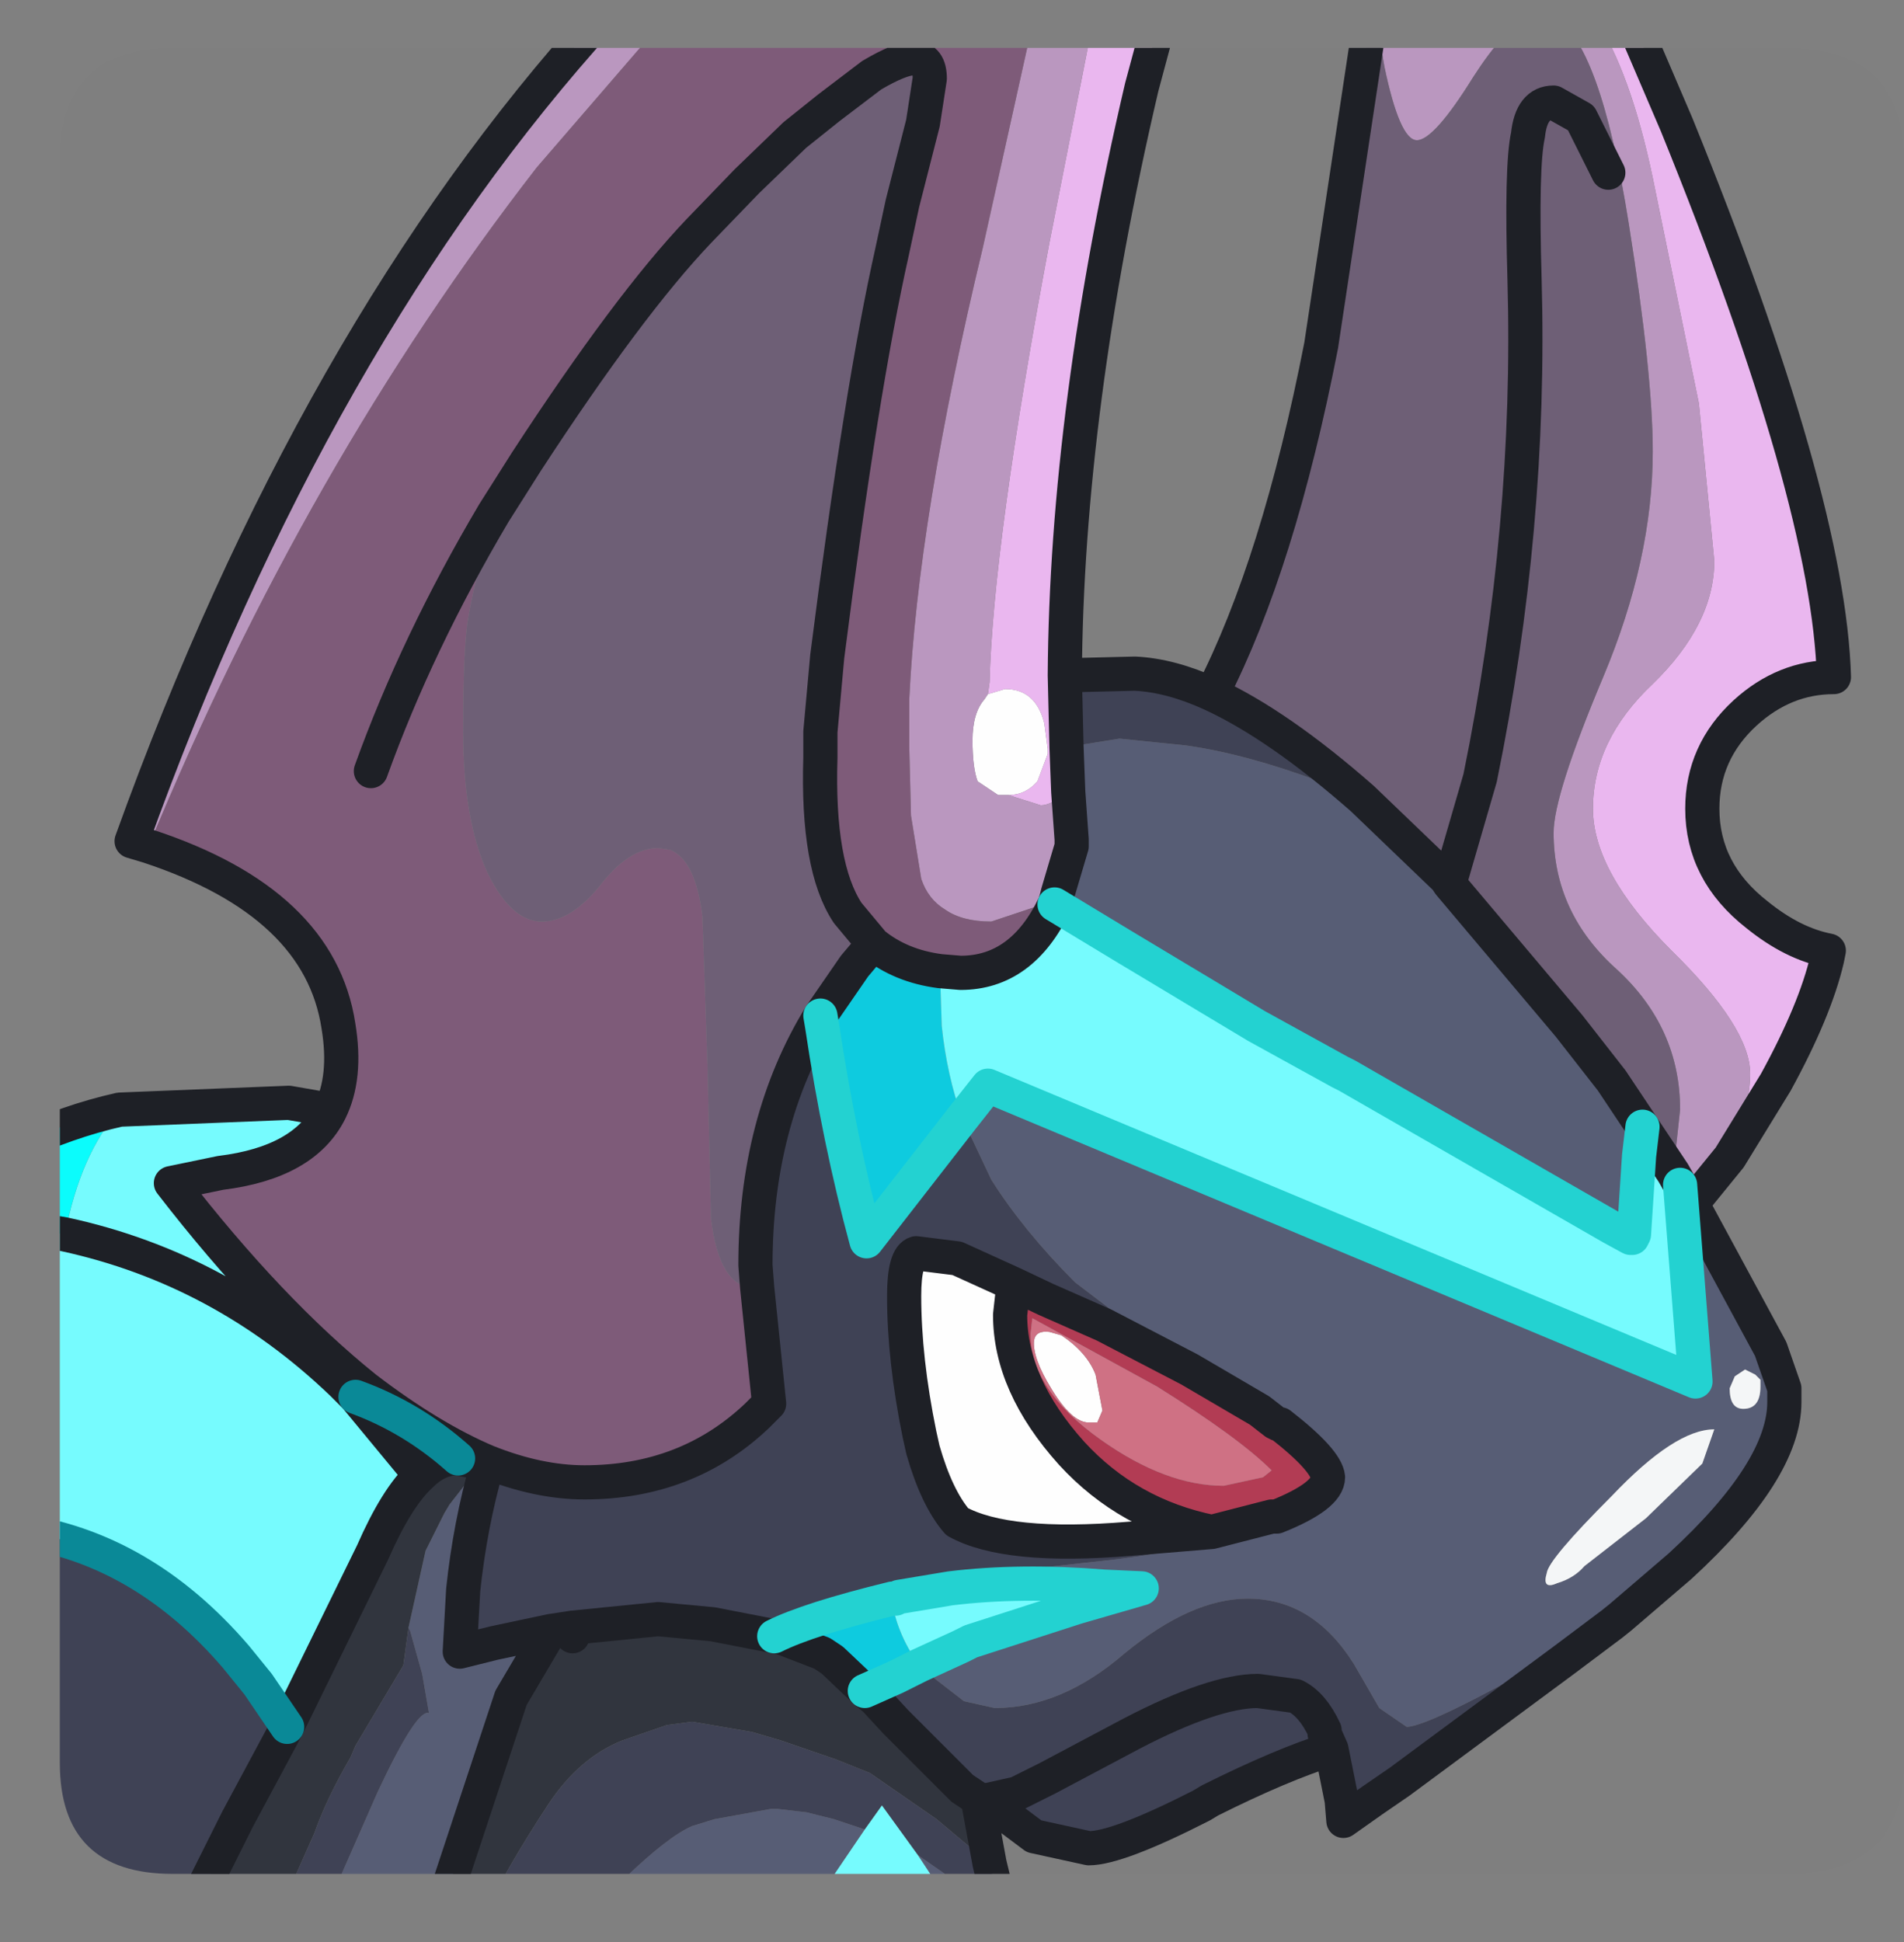 <?xml version="1.0" encoding="UTF-8" standalone="no"?>
<svg xmlns:ffdec="https://www.free-decompiler.com/flash" xmlns:xlink="http://www.w3.org/1999/xlink" ffdec:objectType="frame" height="56.8px" width="55.7px" xmlns="http://www.w3.org/2000/svg">
  <rect width="100%" height="100%" fill="#808080" stroke="none"/>
  <g transform="matrix(1.0, 0.0, 0.0, 1.0, 0.5, 0.5)">
    <clipPath id="clipPath0" transform="matrix(1.0, 0.0, 0.0, 1.0, 0.0, 0.0)">
      <path d="M51.75 0.9 Q55.2 0.9 55.2 4.2 L55.2 51.05 Q55.2 54.3 51.75 54.3 L4.55 54.3 Q1.25 54.3 1.25 51.05 L1.25 4.2 Q1.25 0.9 4.55 0.9 L51.75 0.9" fill="#000000" fill-rule="evenodd" stroke="none"/>
    </clipPath>
    <g clip-path="url(#clipPath0)">
      <use ffdec:characterId="2" height="56.8" transform="matrix(1.0, 0.0, 0.0, 1.0, -0.5, -0.5)" width="54.15" xlink:href="#shape1"/>
    </g>
    <use ffdec:characterId="3" height="53.4" transform="matrix(1.0, 0.0, 0.0, 1.0, 1.25, 0.9)" width="53.95" xlink:href="#shape2"/>
  </g>
  <defs>
    <g id="shape1" transform="matrix(1.0, 0.0, 0.0, 1.0, 0.5, 0.5)">
      <path d="M29.0 22.75 L28.9 22.75 28.7 22.75 28.1 22.35 Q27.95 21.95 27.95 21.15 27.95 20.35 28.3 19.95 L28.4 19.8 28.9 19.65 Q29.8 19.65 30.05 20.65 L30.15 21.4 30.15 21.55 29.85 22.35 Q29.5 22.75 29.0 22.75 M34.95 44.3 L32.55 44.5 Q28.95 44.8 27.5 44.0 26.9 43.3 26.5 41.9 L26.4 41.45 Q25.95 39.25 25.95 37.4 25.95 36.25 26.3 36.15 L27.5 36.3 29.15 37.05 29.05 37.95 Q29.05 40.0 30.85 42.0 32.5 43.8 34.95 44.3 M29.75 38.7 Q29.8 38.4 30.2 38.45 L30.55 38.55 Q31.3 39.05 31.55 39.7 L31.75 40.75 31.6 41.1 31.35 41.1 Q30.85 41.1 30.25 40.1 29.7 39.2 29.75 38.7" fill="#ffffff" fill-rule="evenodd" stroke="none"/>
      <path d="M46.15 0.0 L47.2 0.0 48.55 3.15 Q53.0 14.1 53.15 19.3 51.7 19.3 50.55 20.35 49.3 21.5 49.3 23.15 49.3 25.0 50.9 26.25 51.95 27.1 53.0 27.3 L52.95 27.55 Q52.6 29.05 51.45 31.15 L50.1 33.35 Q50.7 31.85 50.7 30.9 50.7 29.55 48.4 27.3 46.1 25.0 46.1 23.15 46.1 21.15 47.85 19.5 49.65 17.75 49.65 15.9 L49.2 11.3 47.85 4.7 Q47.2 1.6 46.15 0.0 M31.5 0.0 L33.45 0.0 32.9 2.05 Q30.7 11.45 30.65 19.25 L30.7 21.35 30.75 22.65 Q30.25 23.05 29.95 23.05 L29.0 22.75 Q29.5 22.75 29.85 22.35 L30.15 21.55 30.15 21.4 30.05 20.65 Q29.8 19.65 28.9 19.65 L28.4 19.8 28.45 19.45 Q28.55 15.4 30.2 6.6 L31.5 0.0" fill="#ebb8f0" fill-rule="evenodd" stroke="none"/>
      <path d="M46.15 0.0 Q47.2 1.6 47.85 4.7 L49.2 11.3 49.65 15.9 Q49.65 17.75 47.85 19.5 46.1 21.15 46.1 23.15 46.1 25.0 48.4 27.3 50.7 29.55 50.7 30.9 50.7 31.85 50.1 33.35 L49.0 34.7 48.65 34.15 48.45 33.8 48.65 31.95 Q48.65 29.55 46.8 27.85 44.95 26.2 44.95 23.85 44.95 22.75 46.4 19.3 47.85 15.85 47.85 12.7 47.85 10.45 47.15 6.05 46.3 0.7 44.95 0.0 L46.15 0.0 M44.2 0.0 Q43.5 0.35 42.6 1.75 41.45 3.6 40.95 3.6 40.45 3.6 40.0 1.45 L39.75 0.0 44.2 0.0 M3.85 24.25 L3.35 24.1 Q8.7 9.25 17.1 0.0 L19.0 0.0 15.2 4.4 Q8.45 13.1 3.85 24.25 M29.75 0.0 L31.5 0.0 30.2 6.6 Q28.55 15.4 28.45 19.45 L28.4 19.8 28.3 19.95 Q27.95 20.35 27.95 21.15 27.95 21.95 28.1 22.35 L28.7 22.75 28.9 22.75 29.0 22.75 29.95 23.05 Q30.25 23.05 30.75 22.65 L30.85 24.05 30.85 24.25 30.45 25.6 30.4 25.8 30.2 25.9 30.15 25.9 28.5 26.45 Q27.65 26.45 27.15 26.1 26.65 25.8 26.45 25.2 L26.15 23.35 26.1 21.35 26.1 19.95 Q26.35 14.65 28.25 6.75 L29.75 0.0" fill="#bb98c0" fill-rule="evenodd" stroke="none"/>
      <path d="M30.35 25.95 Q29.4 27.95 27.6 27.95 L27.0 27.9 Q25.85 27.75 25.05 27.1 L24.3 26.2 Q23.4 24.85 23.5 21.65 L23.5 20.9 23.7 18.7 Q24.7 10.85 25.6 6.85 L25.9 5.45 26.5 3.1 26.7 1.8 Q26.7 1.2 26.25 1.2 25.85 1.2 25.0 1.7 L23.75 2.65 22.75 3.45 21.35 4.8 19.95 6.25 Q17.9 8.4 14.9 13.0 L13.95 14.5 Q11.7 18.3 10.35 22.05 11.7 18.3 13.95 14.5 13.4 16.4 13.2 17.55 13.05 18.4 13.05 20.9 13.05 23.45 13.75 25.0 14.45 26.45 15.35 26.45 16.2 26.45 17.05 25.4 17.9 24.3 18.75 24.3 L19.1 24.35 Q19.85 24.65 20.05 26.3 L20.2 30.75 20.3 35.15 Q20.55 37.15 21.55 37.15 L21.65 37.15 22.0 40.55 21.65 40.9 Q19.6 42.85 16.6 42.85 15.25 42.85 13.75 42.25 12.1 41.55 10.2 40.1 7.4 37.85 4.5 34.1 L5.95 33.8 Q8.4 33.5 9.15 32.0 9.65 31.0 9.4 29.5 8.85 25.9 3.85 24.25 8.45 13.1 15.2 4.4 L19.0 0.0 29.75 0.0 28.25 6.75 Q26.35 14.65 26.1 19.95 L26.1 21.35 26.15 23.35 26.45 25.2 Q26.65 25.8 27.15 26.1 27.65 26.45 28.5 26.45 L30.15 25.9 30.2 25.9 30.4 25.8 30.35 25.95" fill="#7e5b79" fill-rule="evenodd" stroke="none"/>
      <path d="M41.9 25.35 L42.8 22.25 Q44.3 14.9 44.1 7.7 44.0 4.35 44.2 3.45 44.3 2.5 44.95 2.5 L45.75 2.95 46.55 4.55 45.75 2.95 44.95 2.5 Q44.3 2.5 44.2 3.45 44.0 4.35 44.1 7.7 44.3 14.9 42.8 22.25 L41.9 25.35 41.8 25.2 39.35 22.85 Q36.9 20.7 34.95 19.8 36.9 16.0 38.15 9.6 L39.6 0.0 39.75 0.0 40.0 1.45 Q40.45 3.6 40.95 3.6 41.45 3.6 42.6 1.75 43.5 0.35 44.2 0.0 L44.95 0.0 Q46.3 0.7 47.15 6.05 47.85 10.45 47.85 12.7 47.85 15.85 46.4 19.3 44.95 22.75 44.95 23.85 44.95 26.2 46.8 27.85 48.65 29.55 48.65 31.95 L48.45 33.8 47.55 32.45 46.65 31.1 45.4 29.5 41.9 25.35 M13.95 14.5 L14.9 13.0 Q17.9 8.4 19.95 6.25 L21.35 4.8 22.75 3.45 23.75 2.65 25.0 1.7 Q25.85 1.2 26.25 1.2 26.7 1.2 26.7 1.8 L26.5 3.1 25.9 5.45 25.6 6.85 Q24.7 10.85 23.7 18.7 L23.5 20.9 23.5 21.65 Q23.4 24.85 24.3 26.2 L25.05 27.1 24.5 27.75 23.5 29.2 Q21.6 32.3 21.6 36.5 L21.65 37.15 21.55 37.15 Q20.55 37.15 20.3 35.15 L20.2 30.75 20.05 26.3 Q19.85 24.65 19.1 24.35 L18.75 24.3 Q17.9 24.3 17.05 25.4 16.2 26.45 15.35 26.45 14.45 26.45 13.75 25.0 13.05 23.45 13.05 20.9 13.05 18.4 13.2 17.55 13.4 16.4 13.95 14.5" fill="#6e5f76" fill-rule="evenodd" stroke="none"/>
      <path d="M41.9 25.35 L45.4 29.5 46.65 31.1 47.55 32.45 47.45 33.3 47.3 35.6 47.25 35.7 47.2 35.7 46.65 35.4 38.9 30.95 38.7 30.85 36.25 29.5 32.5 27.25 30.35 25.95 30.4 25.8 30.45 25.6 30.85 24.25 30.85 24.05 30.75 22.65 30.7 21.35 32.25 21.1 34.2 21.3 Q35.95 21.55 38.1 22.35 L39.35 22.85 41.8 25.2 41.9 25.35 M27.65 32.2 L28.4 31.25 49.1 39.9 48.65 34.15 49.0 34.7 51.3 38.95 51.7 40.1 51.7 40.5 Q51.7 42.5 48.65 45.3 L46.9 46.8 45.7 47.5 Q41.35 50.0 40.65 50.0 L39.85 49.45 39.1 48.15 Q37.9 46.25 36.0 46.25 34.35 46.25 32.4 47.85 30.55 49.45 28.6 49.45 L27.7 49.25 26.6 48.4 26.4 48.2 27.6 47.65 27.9 47.5 31.0 46.5 32.9 45.95 31.8 45.9 Q29.35 45.7 27.3 45.95 L25.8 46.2 Q26.3 45.85 27.2 45.65 L27.25 45.65 31.25 45.2 Q35.3 44.8 36.85 43.85 38.35 43.25 38.35 42.7 38.3 42.2 36.95 41.15 L36.9 41.15 36.8 41.1 36.35 40.75 34.3 39.55 30.95 37.0 Q29.45 35.5 28.5 34.0 L27.65 32.2 M28.8 55.45 L28.9 55.8 27.7 55.8 26.35 53.75 28.8 55.45 M22.9 55.8 L16.3 55.8 16.35 55.75 17.75 54.45 Q19.05 53.2 19.75 52.9 L20.4 52.7 22.05 52.4 22.25 52.4 23.1 52.5 23.9 52.7 24.8 53.0 22.9 55.8 M12.25 55.8 L8.85 55.8 8.9 55.65 10.55 51.9 Q11.7 49.45 12.05 49.6 L11.85 48.45 11.5 47.2 11.45 47.1 11.95 44.85 12.5 43.75 12.65 43.5 13.35 42.6 13.65 42.3 13.75 42.35 Q13.25 44.1 13.05 46.0 L12.95 47.8 13.95 47.55 15.6 47.2 14.45 49.15 12.25 55.8 M49.65 41.3 Q48.5 41.3 46.65 43.25 44.8 45.1 44.75 45.5 44.6 46.0 45.05 45.8 45.55 45.65 45.85 45.3 L47.65 43.9 49.3 42.3 49.65 41.3 M50.25 39.75 L50.1 40.1 Q50.1 40.7 50.5 40.7 51.0 40.7 51.0 40.05 L51.0 39.85 50.85 39.7 50.55 39.55 50.25 39.75" fill="#575d75" fill-rule="evenodd" stroke="none"/>
      <path d="M34.95 19.8 Q36.9 20.7 39.35 22.85 L38.1 22.35 Q35.95 21.55 34.2 21.3 L32.25 21.1 30.7 21.35 30.65 19.25 32.7 19.2 Q33.75 19.25 34.95 19.8 M46.9 46.8 L46.65 47.0 45.25 48.05 40.45 51.6 39.65 52.15 38.8 52.75 38.75 52.15 38.45 50.65 Q37.0 51.1 34.9 52.15 L34.65 52.3 Q32.2 53.55 31.35 53.55 L29.75 53.2 28.35 52.15 28.3 52.15 28.1 52.1 27.65 51.8 25.7 49.85 25.1 49.2 24.8 48.95 25.7 48.55 26.4 48.2 26.6 48.4 27.7 49.25 28.6 49.45 Q30.55 49.45 32.4 47.85 34.35 46.25 36.0 46.25 37.9 46.25 39.1 48.15 L39.85 49.45 40.65 50.0 Q41.35 50.0 45.7 47.5 L46.9 46.8 M28.45 54.0 L28.8 55.45 26.35 53.75 25.3 52.3 24.8 53.0 23.9 52.7 23.1 52.5 22.25 52.4 22.05 52.4 20.4 52.7 19.75 52.9 Q19.05 53.2 17.75 54.45 L16.35 55.75 16.3 55.8 13.5 55.8 Q14.3 54.15 15.55 52.25 16.45 50.9 17.7 50.4 L19.0 49.95 19.75 49.85 21.5 50.15 22.35 50.4 23.95 50.95 24.95 51.35 26.9 52.7 28.45 54.0 M8.85 55.8 L7.45 55.8 7.65 55.35 8.1 54.45 8.7 53.1 Q9.05 52.1 9.75 50.9 L9.9 50.55 11.3 48.2 11.45 47.1 11.5 47.2 11.85 48.45 12.05 49.6 Q11.7 49.45 10.55 51.9 L8.9 55.65 8.85 55.8 M4.9 55.8 L2.15 55.8 0.0 55.8 0.0 55.6 0.0 44.25 Q3.65 44.75 6.4 47.95 L7.05 48.75 7.9 50.0 6.45 52.7 4.9 55.8 M9.9 40.35 Q11.55 40.95 12.9 42.15 L12.85 42.15 Q12.3 42.15 11.8 42.65 L9.9 40.35 M13.75 42.35 L13.75 42.25 Q15.25 42.85 16.6 42.85 19.6 42.85 21.65 40.9 L22.0 40.55 21.65 37.15 21.6 36.5 Q21.6 32.3 23.5 29.2 L23.55 29.5 Q24.05 32.85 24.85 35.8 L27.65 32.2 28.5 34.0 Q29.45 35.5 30.95 37.0 L34.3 39.55 31.8 38.25 30.1 37.5 29.15 37.05 27.5 36.3 26.3 36.15 Q25.95 36.25 25.95 37.4 25.95 39.25 26.4 41.45 L26.5 41.9 Q26.9 43.3 27.5 44.0 28.95 44.8 32.55 44.5 L34.95 44.3 36.7 43.85 36.85 43.85 Q35.3 44.8 31.25 45.2 L27.25 45.65 27.2 45.65 Q26.3 45.85 25.8 46.2 L25.7 46.25 25.6 46.25 Q23.15 46.85 22.15 47.35 L20.35 47.0 18.75 46.85 16.25 47.1 15.6 47.2 13.95 47.55 12.95 47.8 13.05 46.0 Q13.25 44.1 13.75 42.35 M38.45 50.65 L38.25 50.2 38.25 50.1 Q37.9 49.35 37.4 49.1 L36.3 48.95 Q35.0 48.95 32.6 50.2 L30.15 51.5 29.25 51.95 28.35 52.15 29.25 51.95 30.15 51.5 32.6 50.2 Q35.0 48.95 36.3 48.95 L37.4 49.1 Q37.9 49.35 38.25 50.1 L38.25 50.2 38.45 50.65 M0.0 55.6 L0.9 55.45 Q1.6 55.45 2.15 55.8 1.6 55.45 0.9 55.45 L0.0 55.6" fill="#3f4255" fill-rule="evenodd" stroke="none"/>
      <path d="M27.0 27.9 L27.0 27.95 27.05 29.5 Q27.2 30.95 27.65 32.2 L24.85 35.8 Q24.05 32.85 23.55 29.5 L23.5 29.2 24.5 27.75 25.05 27.1 Q25.85 27.75 27.0 27.9 M22.15 47.35 Q23.15 46.85 25.6 46.25 L25.6 46.4 Q25.8 47.4 26.4 48.2 L25.7 48.55 24.8 48.95 23.85 48.05 23.55 47.85 22.25 47.35 22.15 47.35" fill="#0ecce0" fill-rule="evenodd" stroke="none"/>
      <path d="M47.55 32.45 L48.45 33.8 48.65 34.15 49.1 39.9 28.4 31.25 27.65 32.2 Q27.2 30.95 27.05 29.5 L27.0 27.95 27.0 27.9 27.6 27.95 Q29.4 27.95 30.35 25.95 L32.5 27.25 36.25 29.5 38.7 30.85 38.9 30.95 46.65 35.4 47.2 35.7 47.25 35.7 47.3 35.6 47.45 33.3 47.55 32.45 M27.7 55.8 L22.9 55.8 24.8 53.0 25.3 52.3 26.35 53.75 27.7 55.8 M0.0 44.25 L0.0 35.35 1.4 35.6 Q1.85 33.25 3.0 31.95 L7.95 31.75 9.1 31.95 9.15 32.0 Q8.4 33.5 5.95 33.8 L4.5 34.1 Q7.4 37.85 10.2 40.1 12.1 41.55 13.75 42.25 L13.75 42.35 13.65 42.3 12.9 42.15 Q11.55 40.95 9.9 40.35 L9.5 39.95 Q6.0 36.6 1.4 35.6 6.0 36.6 9.5 39.95 L9.9 40.35 11.8 42.65 Q11.1 43.3 10.4 44.9 L7.9 50.0 7.05 48.75 6.4 47.95 Q3.65 44.75 0.0 44.25 M25.6 46.25 L25.7 46.25 25.8 46.2 27.3 45.95 Q29.35 45.7 31.8 45.9 L32.9 45.95 31.0 46.5 27.9 47.5 27.6 47.65 26.4 48.2 Q25.8 47.4 25.6 46.4 L25.6 46.25" fill="#76fcff" fill-rule="evenodd" stroke="none"/>
      <path d="M28.1 52.1 L28.45 54.0 26.9 52.7 24.95 51.35 23.95 50.95 22.35 50.4 21.5 50.15 19.75 49.85 19.0 49.95 17.7 50.4 Q16.45 50.9 15.55 52.25 14.3 54.15 13.5 55.8 L12.25 55.8 14.45 49.15 15.6 47.2 16.25 47.1 18.75 46.85 20.35 47.0 22.15 47.35 22.25 47.35 23.55 47.85 23.85 48.05 24.8 48.95 25.1 49.2 25.7 49.85 27.65 51.8 28.1 52.1 M7.45 55.8 L4.9 55.8 6.45 52.7 7.9 50.0 10.4 44.9 Q11.1 43.3 11.8 42.65 12.3 42.15 12.85 42.15 L12.9 42.15 13.65 42.3 13.35 42.6 12.65 43.5 12.5 43.75 11.95 44.85 11.45 47.1 11.3 48.2 9.9 50.55 9.75 50.9 Q9.05 52.1 8.7 53.1 L8.1 54.45 7.65 55.35 7.45 55.8 M16.25 47.35 L16.25 47.1 16.25 47.35" fill="#31353e" fill-rule="evenodd" stroke="none"/>
      <path d="M0.0 35.35 L0.0 33.0 Q1.45 32.3 3.0 31.95 1.85 33.25 1.4 35.6 L0.0 35.35" fill="#0bfdfd" fill-rule="evenodd" stroke="none"/>
      <path d="M49.65 41.3 L49.3 42.3 47.65 43.9 45.85 45.3 Q45.55 45.65 45.05 45.8 44.6 46.0 44.75 45.5 44.8 45.1 46.65 43.25 48.5 41.3 49.65 41.3 M50.25 39.75 L50.55 39.55 50.85 39.7 51.0 39.85 51.0 40.05 Q51.0 40.7 50.5 40.7 50.1 40.7 50.1 40.1 L50.25 39.75" fill="#f5f7f8" fill-rule="evenodd" stroke="none"/>
      <path d="M36.85 43.85 L36.7 43.85 34.95 44.3 Q32.5 43.8 30.85 42.0 29.05 40.0 29.05 37.95 L29.15 37.05 30.1 37.5 31.8 38.25 34.3 39.55 36.35 40.75 36.8 41.1 36.9 41.15 36.95 41.15 Q38.3 42.2 38.35 42.7 38.35 43.25 36.85 43.85 M29.7 38.05 L29.65 38.5 Q29.65 40.15 31.7 41.6 33.6 42.95 35.3 42.95 L36.45 42.7 36.7 42.5 Q35.75 41.55 33.35 40.05 L29.7 38.05" fill="#b33c54" fill-rule="evenodd" stroke="none"/>
      <path d="M29.7 38.05 L33.35 40.05 Q35.75 41.55 36.7 42.5 L36.45 42.7 35.3 42.95 Q33.6 42.95 31.7 41.6 29.65 40.15 29.65 38.5 L29.7 38.05 M29.75 38.7 Q29.7 39.2 30.25 40.1 30.85 41.1 31.35 41.1 L31.6 41.1 31.75 40.75 31.55 39.7 Q31.3 39.05 30.55 38.55 L30.2 38.45 Q29.8 38.4 29.75 38.7" fill="#d07185" fill-rule="evenodd" stroke="none"/>
      <path d="M50.1 33.35 L51.45 31.15 Q52.6 29.05 52.95 27.55 L53.0 27.3 Q51.95 27.1 50.9 26.25 49.3 25.0 49.3 23.15 49.3 21.5 50.55 20.35 51.7 19.3 53.15 19.3 53.0 14.1 48.55 3.15 L47.2 0.0 M46.55 4.55 L45.75 2.95 44.95 2.5 Q44.3 2.5 44.2 3.45 44.0 4.35 44.1 7.7 44.3 14.9 42.8 22.25 L41.9 25.35 45.4 29.5 46.65 31.1 47.55 32.45 48.45 33.8 48.65 34.15 49.0 34.7 51.3 38.95 51.7 40.1 51.7 40.5 Q51.7 42.5 48.65 45.3 L46.9 46.8 46.65 47.0 45.25 48.05 40.45 51.6 39.65 52.15 38.8 52.75 38.75 52.15 38.45 50.65 Q37.0 51.1 34.9 52.15 L34.65 52.3 Q32.2 53.55 31.35 53.55 L29.75 53.2 28.35 52.15 28.3 52.15 28.1 52.1 28.45 54.0 28.8 55.45 28.9 55.8 M39.6 0.0 L38.15 9.6 Q36.9 16.0 34.95 19.8 36.9 20.7 39.35 22.85 L41.8 25.2 41.9 25.35 M30.35 25.95 Q29.4 27.95 27.6 27.95 L27.0 27.9 Q25.85 27.75 25.05 27.1 L24.3 26.2 Q23.4 24.85 23.5 21.65 L23.5 20.9 23.7 18.7 Q24.7 10.85 25.6 6.85 L25.9 5.45 26.5 3.1 26.7 1.8 Q26.7 1.2 26.25 1.2 25.85 1.2 25.0 1.7 L23.75 2.65 22.75 3.45 21.35 4.8 19.95 6.25 Q17.9 8.4 14.9 13.0 L13.95 14.5 Q11.7 18.3 10.35 22.05 M50.1 33.35 L49.0 34.7 M0.0 33.0 Q1.45 32.3 3.0 31.95 L7.95 31.75 9.1 31.95 9.15 32.0 Q9.65 31.0 9.4 29.5 8.85 25.9 3.85 24.25 L3.35 24.1 Q8.7 9.25 17.1 0.0 M33.45 0.0 L32.9 2.05 Q30.7 11.45 30.65 19.25 L32.7 19.2 Q33.75 19.25 34.95 19.8 M30.75 22.65 L30.7 21.35 30.65 19.25 M30.4 25.8 L30.45 25.6 30.85 24.25 30.85 24.05 30.75 22.65 M0.0 35.35 L1.4 35.6 Q6.0 36.6 9.5 39.95 L9.9 40.35 11.8 42.65 Q11.1 43.3 10.4 44.9 L7.9 50.0 6.45 52.7 4.9 55.8 M12.9 42.15 L13.65 42.3 13.75 42.35 13.75 42.25 Q12.1 41.55 10.2 40.1 7.4 37.85 4.5 34.1 L5.95 33.8 Q8.4 33.5 9.15 32.0 M12.9 42.15 L12.85 42.15 Q12.3 42.15 11.8 42.65 M15.6 47.2 L13.95 47.55 12.95 47.8 13.05 46.0 Q13.25 44.1 13.75 42.35 M16.25 47.1 L16.25 47.35 M15.6 47.2 L16.25 47.1 18.75 46.85 20.35 47.0 22.15 47.35 22.25 47.35 23.55 47.85 23.85 48.05 24.8 48.95 25.1 49.2 25.7 49.85 27.65 51.8 28.1 52.1 M36.85 43.85 L36.7 43.85 34.95 44.3 32.55 44.5 Q28.95 44.8 27.5 44.0 26.9 43.3 26.5 41.9 L26.4 41.45 Q25.95 39.25 25.95 37.4 25.95 36.25 26.3 36.15 L27.5 36.3 29.15 37.05 30.1 37.5 31.8 38.25 34.3 39.55 36.35 40.75 36.8 41.1 36.9 41.15 36.95 41.15 Q38.3 42.2 38.35 42.7 38.35 43.25 36.85 43.85 M23.5 29.2 Q21.6 32.3 21.6 36.5 L21.65 37.15 22.0 40.55 21.65 40.9 Q19.6 42.85 16.6 42.85 15.25 42.85 13.75 42.25 M12.25 55.8 L14.45 49.15 15.6 47.2 M23.5 29.2 L24.5 27.75 25.05 27.1 M28.35 52.15 L29.25 51.95 30.15 51.5 32.6 50.2 Q35.0 48.95 36.3 48.95 L37.4 49.1 Q37.9 49.35 38.25 50.1 L38.25 50.2 38.45 50.65 M34.95 44.3 Q32.5 43.8 30.85 42.0 29.05 40.0 29.05 37.95 L29.15 37.05 M30.35 25.95 L30.4 25.8 M2.15 55.8 Q1.6 55.45 0.9 55.45 L0.0 55.6" fill="none" stroke="#1e2026" stroke-linecap="round" stroke-linejoin="round" stroke-width="1.0"/>
      <path d="M47.55 32.45 L47.45 33.3 47.3 35.6 47.25 35.7 47.2 35.7 46.65 35.4 38.9 30.95 38.7 30.85 36.25 29.5 32.5 27.25 30.35 25.95 M27.65 32.2 L28.4 31.25 49.1 39.9 48.65 34.15 M22.15 47.35 Q23.15 46.85 25.6 46.25 L25.7 46.25 25.8 46.2 27.3 45.95 Q29.35 45.7 31.8 45.9 L32.9 45.95 31.0 46.5 27.9 47.5 27.6 47.65 26.4 48.2 25.7 48.55 24.8 48.95 M27.65 32.2 L24.85 35.8 Q24.05 32.85 23.55 29.5 L23.5 29.2" fill="none" stroke="#23d3d2" stroke-linecap="round" stroke-linejoin="round" stroke-width="1.0"/>
      <path d="M9.9 40.35 Q11.55 40.95 12.9 42.15 M7.9 50.0 L7.05 48.75 6.4 47.95 Q3.65 44.75 0.0 44.25" fill="none" stroke="#0a8a98" stroke-linecap="round" stroke-linejoin="round" stroke-width="1.0"/>
    </g>
    <g id="shape2" transform="matrix(1.0, 0.0, 0.0, 1.0, -1.25, -0.9)">
      <path d="M51.75 0.9 Q55.2 0.9 55.2 4.2 L55.2 51.05 Q55.2 54.3 51.75 54.3 L4.55 54.3 Q1.25 54.3 1.25 51.05 L1.25 4.2 Q1.25 0.9 4.55 0.9 L51.75 0.9" fill="#000000" fill-opacity="0.004" fill-rule="evenodd" stroke="none"/>
    </g>
  </defs>
</svg>
